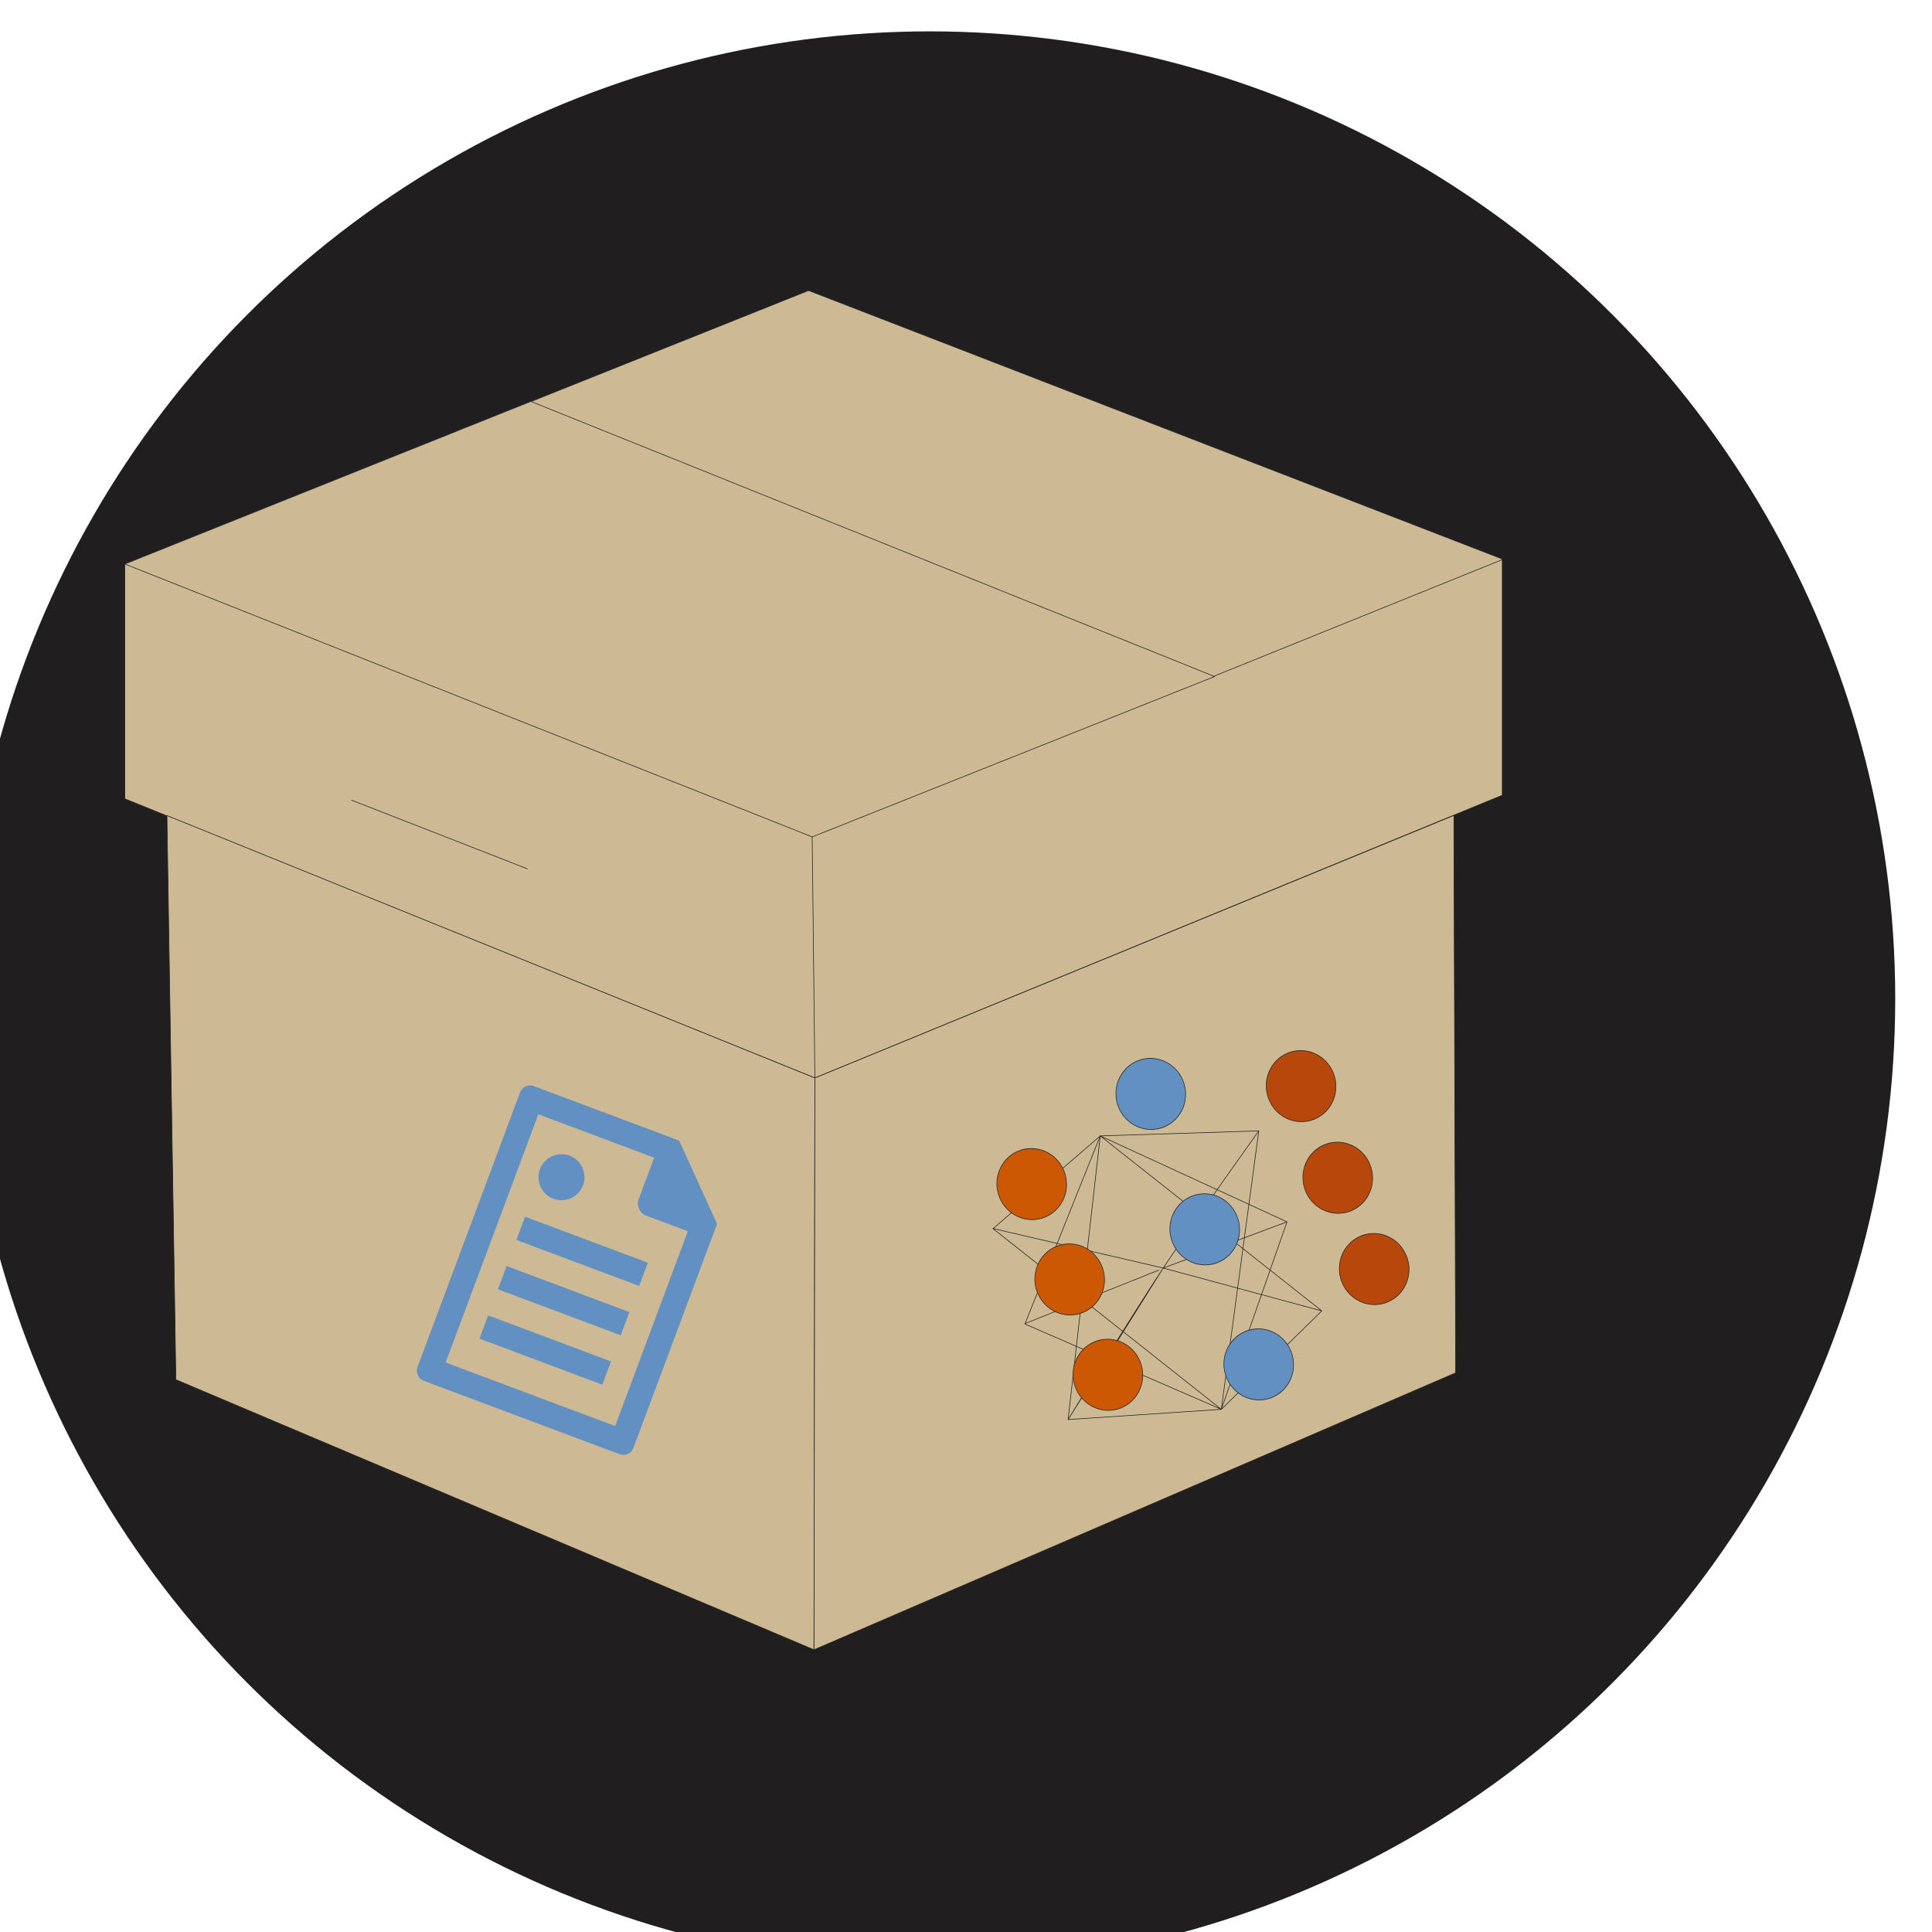 <?xml version="1.0" encoding="UTF-8" standalone="no"?>
<!DOCTYPE svg PUBLIC "-//W3C//DTD SVG 1.1//EN" "http://www.w3.org/Graphics/SVG/1.1/DTD/svg11.dtd">
<svg width="100%" height="100%" viewBox="0 0 2500 2500" version="1.1" xmlns="http://www.w3.org/2000/svg" xmlns:xlink="http://www.w3.org/1999/xlink" xml:space="preserve" xmlns:serif="http://www.serif.com/" style="fill-rule:evenodd;clip-rule:evenodd;stroke-linecap:round;stroke-linejoin:round;stroke-miterlimit:1.5;">
    <g transform="matrix(0.071,0,0,0.102,-73744.6,-26663.7)">
        <g>
            <g id="Background---Favicon" serif:id="Background - Favicon" transform="matrix(-153.544,0,0,85.793,1.07677e+06,145322)">
                <ellipse cx="137.857" cy="1500.79" rx="114.59" ry="143.048" style="fill:rgb(32,30,31);"/>
            </g>
            <g transform="matrix(4.707,0,0,4.707,-3.51345e+06,-932655)">
                <g>
                    <g transform="matrix(0.347,0,0,0.242,606894,170974)">
                        <path d="M1.04713e+06,353759L1.0548e+06,350610L1.0548e+06,347979L1.04706e+06,344989L1.03943e+06,348035L1.03943e+06,350650L1.04713e+06,353759Z" style="fill:rgb(205,186,148);stroke:rgb(37,37,37);stroke-width:7.07px;"/>
                    </g>
                    <g transform="matrix(0.347,0,0,0.242,606894,170974)">
                        <path d="M1.04712e+06,360127L1.04e+06,357119L1.0399e+06,350836L1.04713e+06,353759L1.04712e+06,360127Z" style="fill:rgb(205,186,148);stroke:rgb(37,37,37);stroke-width:7.07px;"/>
                    </g>
                    <g transform="matrix(0.347,0,0,0.242,606894,170974)">
                        <path d="M1.05428e+06,357043L1.05426e+06,350835L1.04713e+06,353759L1.04712e+06,360127L1.05428e+06,357043Z" style="fill:rgb(205,186,148);stroke:rgb(37,37,37);stroke-width:7.07px;"/>
                    </g>
                    <g transform="matrix(0.347,0,0,0.242,606894,170974)">
                        <path d="M1.05159e+06,349288L1.04396e+06,346224L1.03943e+06,348035L1.0471e+06,351074L1.05159e+06,349288Z" style="fill:rgb(205,186,148);stroke:rgb(37,37,37);stroke-width:7.07px;"/>
                    </g>
                    <g transform="matrix(0.347,0,0,0.242,606894,170974)">
                        <path d="M1.05159e+06,349281L1.0548e+06,347986" style="fill:none;stroke:rgb(37,37,37);stroke-width:7.07px;"/>
                    </g>
                    <g transform="matrix(0.347,0,0,0.242,606894,170974)">
                        <path d="M1.04196e+06,350665L1.04392e+06,351429" style="fill:rgb(205,186,148);stroke:rgb(37,37,37);stroke-width:7.07px;"/>
                    </g>
                    <g transform="matrix(0.347,0,0,0.242,606894,170974)">
                        <path d="M1.0471e+06,351074L1.04713e+06,353759" style="fill:none;stroke:rgb(37,37,37);stroke-width:7.07px;"/>
                    </g>
                </g>
                <g>
                    <g>
                        <g transform="matrix(0.057,-0.016,0.023,0.04,902206,260110)">
                            <path d="M1.07407e+06,354416L1.06501e+06,354389" style="fill:none;stroke:rgb(37,37,37);stroke-width:39.8px;"/>
                        </g>
                        <g transform="matrix(0.057,-0.016,0.023,0.04,902206,260110)">
                            <path d="M1.06534e+06,348119L1.07438e+06,354400L1.08265e+06,360596L1.07447e+06,363957L1.06527e+06,360965L1.07379e+06,345259L1.06498e+06,354408L1.07447e+06,363957L1.0827e+06,354617L1.07438e+06,354400L1.06527e+06,360965C1.06527e+06,360965 1.07139e+06,356448 1.07438e+06,354400C1.07734e+06,352370 1.08318e+06,348679 1.08318e+06,348679L1.07379e+06,345259L1.0827e+06,354617L1.07438e+06,354400L1.08265e+06,360596L1.07379e+06,345259L1.08318e+06,348679L1.07447e+06,363957L1.06534e+06,348119Z" style="fill:none;stroke:rgb(37,37,37);stroke-width:39.8px;"/>
                        </g>
                        <g transform="matrix(0.057,-0.016,0.023,0.04,902206,260110)">
                            <path d="M1.07379e+06,345259L1.06536e+06,348130" style="fill:none;stroke:rgb(37,37,37);stroke-width:39.8px;"/>
                        </g>
                    </g>
                    <g>
                        <g transform="matrix(0.067,-0.019,0.031,0.054,888806,258135)">
                            <ellipse cx="1.06547e+06" cy="360973" rx="1863.7" ry="1649.18" style="fill:rgb(204,88,3);stroke:rgb(37,37,37);stroke-width:31.59px;"/>
                        </g>
                        <g transform="matrix(0.067,-0.019,0.031,0.054,888658,257878)">
                            <ellipse cx="1.06547e+06" cy="360973" rx="1863.7" ry="1649.18" style="fill:rgb(204,88,3);stroke:rgb(37,37,37);stroke-width:31.59px;"/>
                        </g>
                        <g transform="matrix(0.067,-0.019,0.031,0.054,888511,257621)">
                            <ellipse cx="1.06547e+06" cy="360973" rx="1863.7" ry="1649.18" style="fill:rgb(204,88,3);stroke:rgb(37,37,37);stroke-width:31.59px;"/>
                        </g>
                        <g transform="matrix(0.067,-0.019,0.031,0.054,888972,257378)">
                            <ellipse cx="1.06547e+06" cy="360973" rx="1863.7" ry="1649.18" style="fill:rgb(98,144,195);stroke:rgb(37,37,37);stroke-width:31.59px;"/>
                        </g>
                        <g transform="matrix(0.067,-0.019,0.031,0.054,889554,257357)">
                            <ellipse cx="1.06547e+06" cy="360973" rx="1863.7" ry="1649.18" style="fill:rgb(184,71,11);stroke:rgb(37,37,37);stroke-width:31.59px;"/>
                        </g>
                        <g transform="matrix(0.067,-0.019,0.031,0.054,889696,257604)">
                            <ellipse cx="1.06547e+06" cy="360973" rx="1863.7" ry="1649.18" style="fill:rgb(184,71,11);stroke:rgb(37,37,37);stroke-width:31.59px;"/>
                        </g>
                        <g transform="matrix(0.067,-0.019,0.031,0.054,889837,257850)">
                            <ellipse cx="1.06547e+06" cy="360973" rx="1863.7" ry="1649.18" style="fill:rgb(184,71,11);stroke:rgb(37,37,37);stroke-width:31.59px;"/>
                        </g>
                        <g transform="matrix(0.067,-0.019,0.031,0.054,889390,258107)">
                            <ellipse cx="1.06547e+06" cy="360973" rx="1863.7" ry="1649.18" style="fill:rgb(98,144,195);stroke:rgb(37,37,37);stroke-width:31.59px;"/>
                        </g>
                        <g transform="matrix(0.067,-0.019,0.031,0.054,889181,257743)">
                            <ellipse cx="1.06547e+06" cy="360973" rx="1863.7" ry="1649.18" style="fill:rgb(98,144,195);stroke:rgb(37,37,37);stroke-width:31.59px;"/>
                        </g>
                    </g>
                </g>
                <g transform="matrix(1.924,0.502,-0.72,1.342,969329,257096)">
                    <g transform="matrix(1,0,0,1,-400,-400)">
                        <g transform="matrix(42.105,0,0,42.105,147.368,0)">
                            <path d="M11.16,16.153C11.159,16.414 10.945,16.627 10.684,16.628L1.316,16.628C1.056,16.627 0.842,16.413 0.841,16.153L0.841,3.046C0.842,2.786 1.056,2.572 1.316,2.571L8.266,2.571L11.159,5.464L11.16,16.153ZM10.05,6.229L8.059,6.229C7.744,6.228 7.486,5.97 7.485,5.655L7.485,3.679L1.95,3.679L1.95,15.519L10.052,15.519L10.05,6.229ZM3.907,4.92C3.907,4.92 3.906,4.92 3.906,4.92C3.341,4.92 2.876,5.385 2.876,5.95C2.876,6.515 3.341,6.98 3.906,6.98C4.471,6.98 4.936,6.515 4.936,5.95C4.936,5.385 4.471,4.92 3.906,4.92L3.907,4.92ZM8.865,8.173L2.995,8.173L2.995,9.281L8.865,9.281L8.865,8.173ZM8.865,10.527L2.995,10.527L2.995,11.636L8.865,11.636L8.865,10.527ZM8.865,12.881L2.995,12.881L2.995,13.99L8.865,13.99L8.865,12.881Z" style="fill:rgb(98,144,195);fill-rule:nonzero;"/>
                        </g>
                    </g>
                </g>
            </g>
        </g>
    </g>
</svg>
